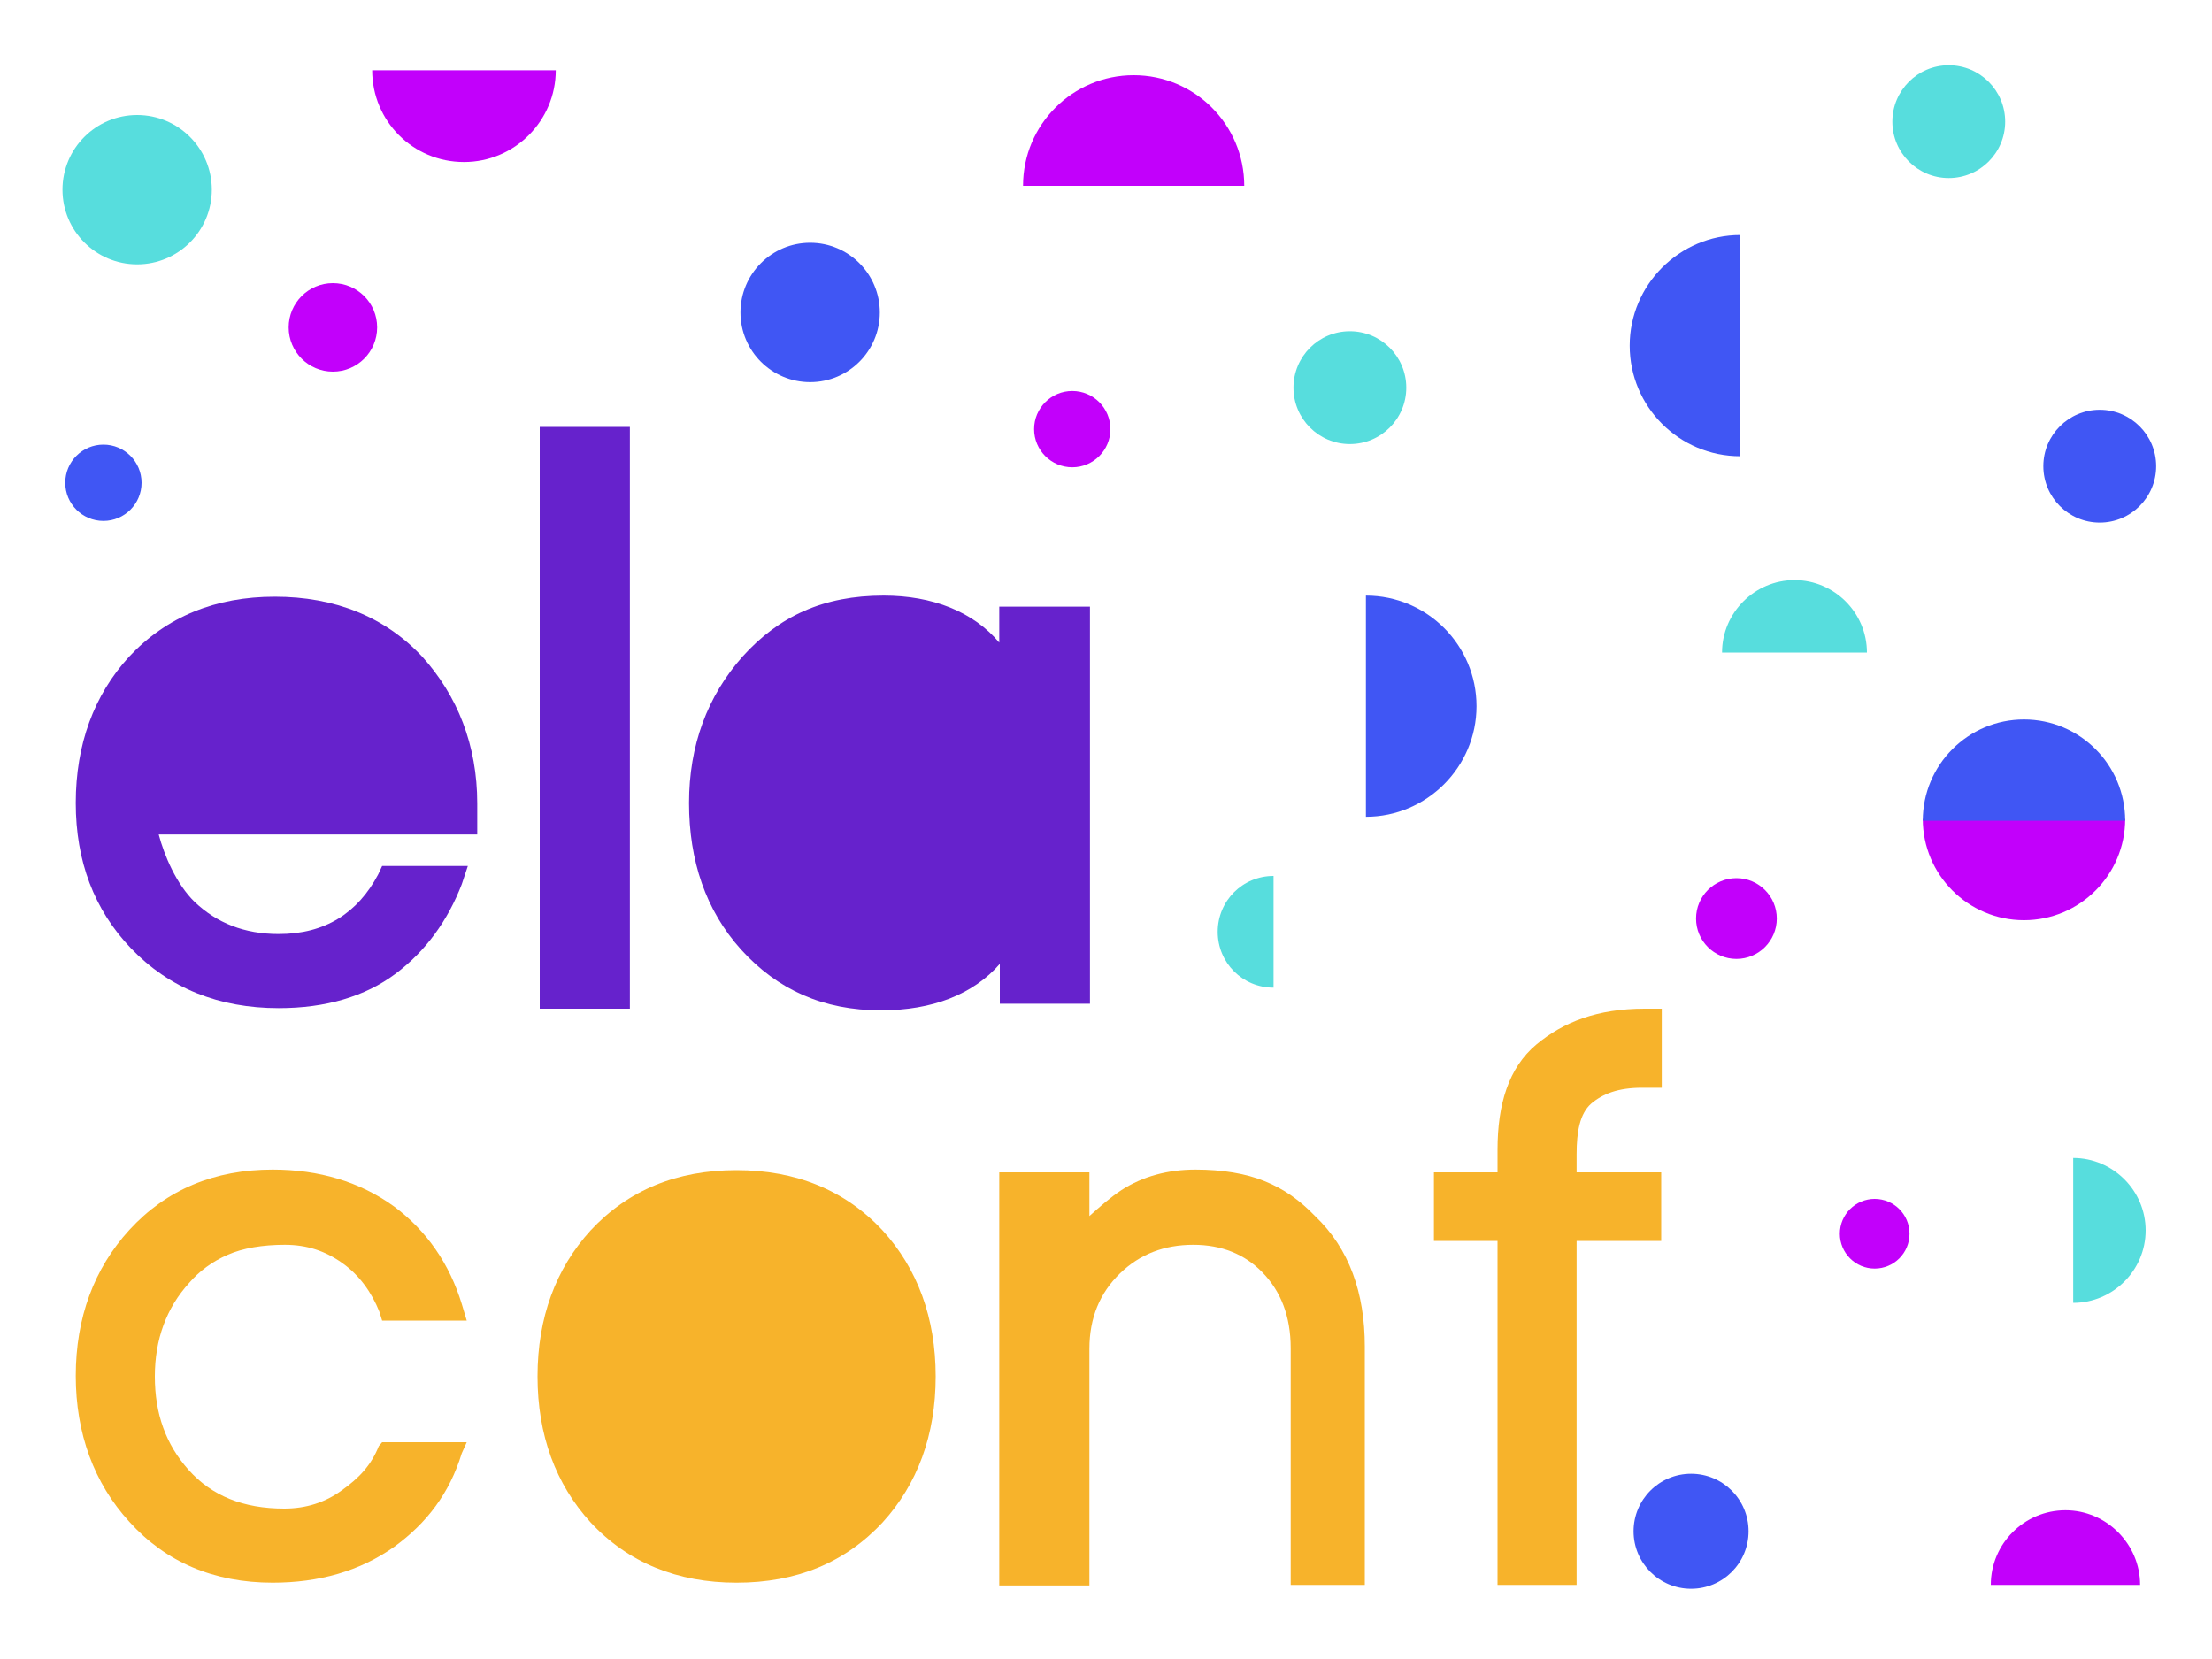 <svg xmlns="http://www.w3.org/2000/svg" version="1.1" id="Layer_1" x="0" y="0" viewBox="0 0 400 300" enable-background="new 0 0 400 300" xml:space="preserve"><path fill="#6622CC" d="M86.1 150.9H28.7c1 3.8 3.2 9 6.5 12.2 4 3.8 9 5.8 15.2 5.8 8.4 0 14.3-3.8 18-10.8l0.7-1.5h15.5l-1.1 3.3c-2.5 6.5-6.5 12.1-12 16.2 -5.5 4.1-12.6 6.2-21.1 6.2 -10.8 0-19.8-3.6-26.7-10.8 -6.7-7-10-15.8-10-26.3 0-10.6 3.3-19.5 9.6-26.4 6.8-7.3 15.7-10.9 26.4-10.9 10.8 0 19.9 3.6 26.7 10.9 6.3 7 9.9 15.9 9.9 26.5V150.9z"/><rect x="97.6" y="77.2" fill="#6622CC" width="16.3" height="105.2"/><path fill="#6622CC" d="M197.1 109.8v71.7h-16.3v-7.2c-4.8 5.5-12.2 8.4-21.5 8.4 -10.4 0-18.7-3.7-25.3-11 -6.4-7.1-9.4-16.1-9.4-26.5s3.3-19.3 9.7-26.5c6.6-7.3 14.6-11 25.5-11 8.8 0 16.2 2.9 20.9 8.5v-6.5H197.1z"/><path fill="#F7B32B" d="M69.1 260.8h15.3l-0.9 2c-2.2 7.2-6.3 12.6-12.2 16.9 -6.2 4.4-13.6 6.5-22 6.5 -10.6 0-19.3-3.7-25.9-11 -6.4-7-9.7-16-9.7-26.4 0-10.5 3.3-19.4 9.7-26.4 6.7-7.3 15.4-10.9 25.9-10.9 8.4 0 15.8 2.2 22 6.7 5.9 4.4 10 10.4 12.2 17.6l0.9 3H69.1l-0.5-1.6c-1.4-3.5-3.6-6.6-6.7-8.8s-6.4-3.3-10.4-3.3 -7.6 0.6-10.3 1.8c-2.8 1.2-5.2 3-7 5.1 -4.1 4.5-6.2 10.2-6.2 16.9 0 6.8 2 12.3 6.1 16.9 4.2 4.7 9.9 7 17.3 7 3.9 0 7.4-1.1 10.4-3.3 3.1-2.2 5.3-4.5 6.7-8L69.1 260.8z"/><path fill="#F7B32B" d="M169.2 248.9c0 10.6-3.3 19.5-9.6 26.4 -6.8 7.3-15.6 10.9-26.4 10.9 -10.7 0-19.6-3.6-26.4-10.9 -6.3-6.9-9.6-15.8-9.6-26.4 0-10.6 3.3-19.5 9.6-26.4 6.8-7.3 15.6-10.9 26.4-10.9 10.7 0 19.6 3.6 26.4 10.9C165.9 229.4 169.2 238.3 169.2 248.9z"/><path fill="#F7B32B" d="M246.8 243.5v43.1h-13.4v-42.8c0-5.8-1.8-10.3-5.1-13.7 -3.2-3.3-7.4-5-12.5-5 -5.3 0-9.7 1.7-13.3 5.2 -3.6 3.5-5.5 8-5.5 13.6v42.8h-16.3V212h16.3v7.9c1.9-1.7 3.7-3.3 5.8-4.7 3.9-2.5 8.4-3.7 13.4-3.7 4.8 0 9.1 0.7 12.5 2.1 3.5 1.4 6.4 3.5 9.1 6.3C244 225.8 246.8 233.8 246.8 243.5z"/><path fill="#F7B32B" d="M285.1 208.7v3.3h15.3v12.4h-15.3v62.2h-14.3v-62.2h-11.5V212h11.5v-4.1c0-8.2 2-14.8 7-19 4.9-4.1 11.1-6.5 19.6-6.5h3.1v14.3h-3.6c-4.3 0-7.1 1.1-9.2 2.9C285.7 201.4 285.1 204.6 285.1 208.7z"/><circle fill="#4056F4" cx="305.8" cy="276.9" r="10.4"/><circle fill="#57DDDD" cx="352.4" cy="22" r="10.2"/><path fill="#4056F4" d="M314.7 82.5c-11.1 0-20-9-20-20s9-20 20-20"/><circle fill="#4056F4" cx="146.5" cy="56.5" r="12.6"/><circle fill="#57DDDD" cx="24.8" cy="34.3" r="13.5"/><path fill="#C200FB" d="M100.5 12.7c0 9.1-7.4 16.6-16.6 16.6s-16.6-7.4-16.6-16.6"/><circle fill="#4056F4" cx="379.7" cy="84.3" r="10.2"/><path fill="#4056F4" d="M247 107.7c11.1 0 20 9 20 20s-9 20-20 20"/><path fill="#C200FB" d="M185 33.6c0-11.1 9-20 20-20 11.1 0 20 9 20 20"/><circle fill="#57DDDD" cx="244.1" cy="70.1" r="10.2"/><circle fill="#C200FB" cx="60.2" cy="59.2" r="8"/><circle fill="#C200FB" cx="193.9" cy="77.6" r="6.9"/><circle fill="#4056F4" cx="18.7" cy="87.3" r="6.9"/><path fill="#C200FB" d="M384.3 148.1c0 10.1-8.2 18.3-18.3 18.3s-18.3-8.2-18.3-18.3"/><path fill="#57DDDD" d="M374.9 209.4c7.2 0 13.1 5.9 13.1 13.1s-5.9 13.1-13.1 13.1"/><path fill="#57DDDD" d="M311.4 118c0-7.2 5.9-13.1 13.1-13.1 7.2 0 13.1 5.9 13.1 13.1"/><path fill="#4056F4" d="M347.7 148.4c0-10.1 8.2-18.3 18.3-18.3s18.3 8.2 18.3 18.3"/><circle fill="#C200FB" cx="314" cy="166.1" r="7.3"/><circle fill="#C200FB" cx="339" cy="223.1" r="6.3"/><path fill="#57DDDD" d="M230.3 178.6c-5.6 0-10.1-4.5-10.1-10.1 0-5.6 4.5-10.1 10.1-10.1"/><path fill="#C200FB" d="M360 286.6c0-7.5 6.1-13.5 13.5-13.5s13.5 6.1 13.5 13.5"/></svg>